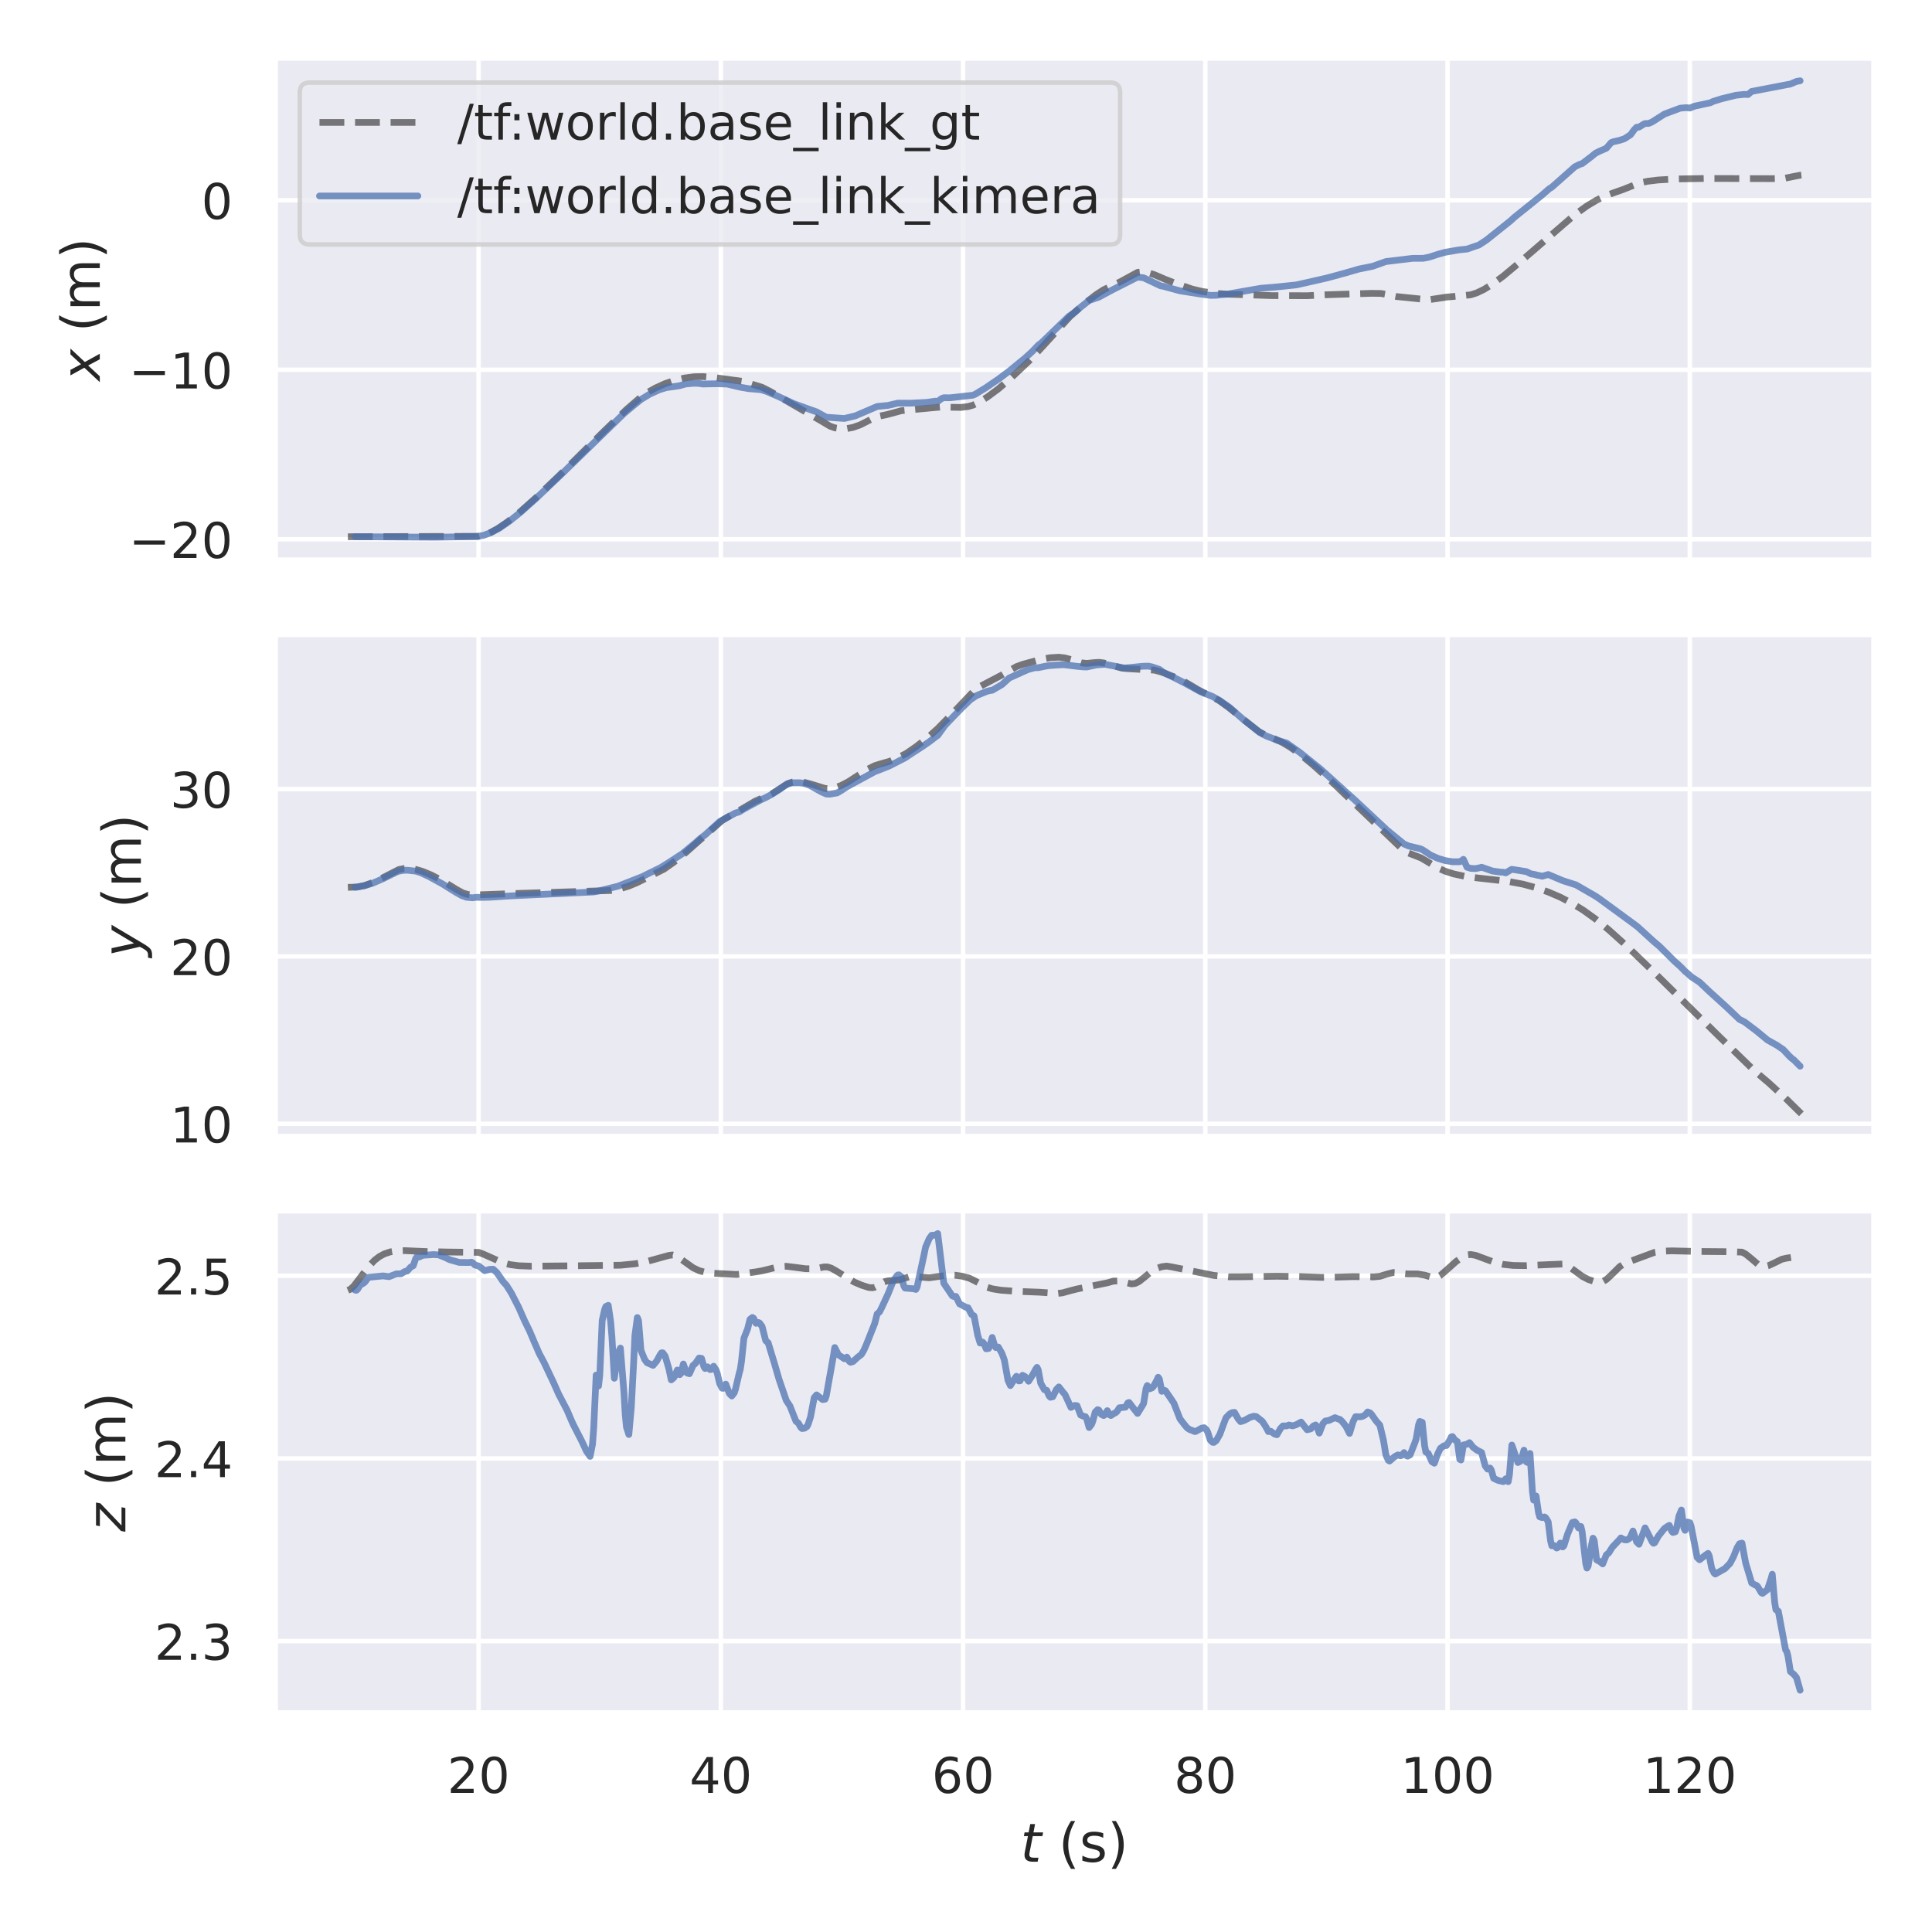 <?xml version="1.0" encoding="utf-8" standalone="no"?>
<!DOCTYPE svg PUBLIC "-//W3C//DTD SVG 1.1//EN"
  "http://www.w3.org/Graphics/SVG/1.1/DTD/svg11.dtd">
<!-- Created with matplotlib (https://matplotlib.org/) -->
<svg height="432pt" version="1.1" viewBox="0 0 432 432" width="432pt" xmlns="http://www.w3.org/2000/svg" xmlns:xlink="http://www.w3.org/1999/xlink">
 <defs>
  <style type="text/css">*{stroke-linecap:butt;stroke-linejoin:round;}</style>
 </defs>
 <g id="figure_1">
  <g id="patch_1">
   <path d="M 0 432 
L 432 432 
L 432 0 
L 0 0 
z
" style="fill:#ffffff;"/>
  </g>
  <g id="axes_1">
   <g id="patch_2">
    <path d="M 61.538 125.275 
L 419.04 125.275 
L 419.04 12.96 
L 61.538 12.96 
z
" style="fill:#eaeaf2;"/>
   </g>
   <g id="matplotlib.axis_1">
    <g id="xtick_1">
     <g id="line2d_1">
      <path clip-path="url(#p803c04b5df)" d="M 107.011 125.275 
L 107.011 12.96 
" style="fill:none;stroke:#ffffff;stroke-linecap:round;"/>
     </g>
    </g>
    <g id="xtick_2">
     <g id="line2d_2">
      <path clip-path="url(#p803c04b5df)" d="M 161.178 125.275 
L 161.178 12.96 
" style="fill:none;stroke:#ffffff;stroke-linecap:round;"/>
     </g>
    </g>
    <g id="xtick_3">
     <g id="line2d_3">
      <path clip-path="url(#p803c04b5df)" d="M 215.345 125.275 
L 215.345 12.96 
" style="fill:none;stroke:#ffffff;stroke-linecap:round;"/>
     </g>
    </g>
    <g id="xtick_4">
     <g id="line2d_4">
      <path clip-path="url(#p803c04b5df)" d="M 269.512 125.275 
L 269.512 12.96 
" style="fill:none;stroke:#ffffff;stroke-linecap:round;"/>
     </g>
    </g>
    <g id="xtick_5">
     <g id="line2d_5">
      <path clip-path="url(#p803c04b5df)" d="M 323.679 125.275 
L 323.679 12.96 
" style="fill:none;stroke:#ffffff;stroke-linecap:round;"/>
     </g>
    </g>
    <g id="xtick_6">
     <g id="line2d_6">
      <path clip-path="url(#p803c04b5df)" d="M 377.846 125.275 
L 377.846 12.96 
" style="fill:none;stroke:#ffffff;stroke-linecap:round;"/>
     </g>
    </g>
   </g>
   <g id="matplotlib.axis_2">
    <g id="ytick_1">
     <g id="line2d_7">
      <path clip-path="url(#p803c04b5df)" d="M 61.538 120.586 
L 419.04 120.586 
" style="fill:none;stroke:#ffffff;stroke-linecap:round;"/>
     </g>
     <g id="text_1">
      <!-- −20 -->
      <g style="fill:#262626;" transform="translate(28.822 124.765)scale(0.11 -0.11)">
       <defs>
        <path d="M 10.594 35.5 
L 73.188 35.5 
L 73.188 27.203 
L 10.594 27.203 
z
" id="DejaVuSans-8722"/>
        <path d="M 19.188 8.297 
L 53.609 8.297 
L 53.609 0 
L 7.328 0 
L 7.328 8.297 
Q 12.938 14.109 22.625 23.891 
Q 32.328 33.688 34.812 36.531 
Q 39.547 41.844 41.422 45.531 
Q 43.312 49.219 43.312 52.781 
Q 43.312 58.594 39.234 62.25 
Q 35.156 65.922 28.609 65.922 
Q 23.969 65.922 18.812 64.312 
Q 13.672 62.703 7.812 59.422 
L 7.812 69.391 
Q 13.766 71.781 18.938 73 
Q 24.125 74.219 28.422 74.219 
Q 39.75 74.219 46.484 68.547 
Q 53.219 62.891 53.219 53.422 
Q 53.219 48.922 51.531 44.891 
Q 49.859 40.875 45.406 35.406 
Q 44.188 33.984 37.641 27.219 
Q 31.109 20.453 19.188 8.297 
z
" id="DejaVuSans-50"/>
        <path d="M 31.781 66.406 
Q 24.172 66.406 20.328 58.906 
Q 16.5 51.422 16.5 36.375 
Q 16.5 21.391 20.328 13.891 
Q 24.172 6.391 31.781 6.391 
Q 39.453 6.391 43.281 13.891 
Q 47.125 21.391 47.125 36.375 
Q 47.125 51.422 43.281 58.906 
Q 39.453 66.406 31.781 66.406 
z
M 31.781 74.219 
Q 44.047 74.219 50.516 64.516 
Q 56.984 54.828 56.984 36.375 
Q 56.984 17.969 50.516 8.266 
Q 44.047 -1.422 31.781 -1.422 
Q 19.531 -1.422 13.062 8.266 
Q 6.594 17.969 6.594 36.375 
Q 6.594 54.828 13.062 64.516 
Q 19.531 74.219 31.781 74.219 
z
" id="DejaVuSans-48"/>
       </defs>
       <use xlink:href="#DejaVuSans-8722"/>
       <use x="83.789" xlink:href="#DejaVuSans-50"/>
       <use x="147.412" xlink:href="#DejaVuSans-48"/>
      </g>
     </g>
    </g>
    <g id="ytick_2">
     <g id="line2d_8">
      <path clip-path="url(#p803c04b5df)" d="M 61.538 82.681 
L 419.04 82.681 
" style="fill:none;stroke:#ffffff;stroke-linecap:round;"/>
     </g>
     <g id="text_2">
      <!-- −10 -->
      <g style="fill:#262626;" transform="translate(28.822 86.86)scale(0.11 -0.11)">
       <defs>
        <path d="M 12.406 8.297 
L 28.516 8.297 
L 28.516 63.922 
L 10.984 60.406 
L 10.984 69.391 
L 28.422 72.906 
L 38.281 72.906 
L 38.281 8.297 
L 54.391 8.297 
L 54.391 0 
L 12.406 0 
z
" id="DejaVuSans-49"/>
       </defs>
       <use xlink:href="#DejaVuSans-8722"/>
       <use x="83.789" xlink:href="#DejaVuSans-49"/>
       <use x="147.412" xlink:href="#DejaVuSans-48"/>
      </g>
     </g>
    </g>
    <g id="ytick_3">
     <g id="line2d_9">
      <path clip-path="url(#p803c04b5df)" d="M 61.538 44.776 
L 419.04 44.776 
" style="fill:none;stroke:#ffffff;stroke-linecap:round;"/>
     </g>
     <g id="text_3">
      <!-- 0 -->
      <g style="fill:#262626;" transform="translate(45.039 48.955)scale(0.11 -0.11)">
       <use xlink:href="#DejaVuSans-48"/>
      </g>
     </g>
    </g>
    <g id="text_4">
     <!-- $x$ (m) -->
     <g style="fill:#262626;" transform="translate(22.327 85.137)rotate(-90)scale(0.12 -0.12)">
      <defs>
       <path d="M 60.016 54.688 
L 34.906 27.875 
L 50.297 0 
L 39.984 0 
L 28.422 21.688 
L 8.297 0 
L -2.594 0 
L 24.312 28.812 
L 10.016 54.688 
L 20.312 54.688 
L 30.812 34.906 
L 49.125 54.688 
z
" id="DejaVuSans-Oblique-120"/>
       <path id="DejaVuSans-32"/>
       <path d="M 31 75.875 
Q 24.469 64.656 21.281 53.656 
Q 18.109 42.672 18.109 31.391 
Q 18.109 20.125 21.312 9.062 
Q 24.516 -2 31 -13.188 
L 23.188 -13.188 
Q 15.875 -1.703 12.234 9.375 
Q 8.594 20.453 8.594 31.391 
Q 8.594 42.281 12.203 53.312 
Q 15.828 64.359 23.188 75.875 
z
" id="DejaVuSans-40"/>
       <path d="M 52 44.188 
Q 55.375 50.25 60.062 53.125 
Q 64.75 56 71.094 56 
Q 79.641 56 84.281 50.016 
Q 88.922 44.047 88.922 33.016 
L 88.922 0 
L 79.891 0 
L 79.891 32.719 
Q 79.891 40.578 77.094 44.375 
Q 74.312 48.188 68.609 48.188 
Q 61.625 48.188 57.562 43.547 
Q 53.516 38.922 53.516 30.906 
L 53.516 0 
L 44.484 0 
L 44.484 32.719 
Q 44.484 40.625 41.703 44.406 
Q 38.922 48.188 33.109 48.188 
Q 26.219 48.188 22.156 43.531 
Q 18.109 38.875 18.109 30.906 
L 18.109 0 
L 9.078 0 
L 9.078 54.688 
L 18.109 54.688 
L 18.109 46.188 
Q 21.188 51.219 25.484 53.609 
Q 29.781 56 35.688 56 
Q 41.656 56 45.828 52.969 
Q 50 49.953 52 44.188 
z
" id="DejaVuSans-109"/>
       <path d="M 8.016 75.875 
L 15.828 75.875 
Q 23.141 64.359 26.781 53.312 
Q 30.422 42.281 30.422 31.391 
Q 30.422 20.453 26.781 9.375 
Q 23.141 -1.703 15.828 -13.188 
L 8.016 -13.188 
Q 14.5 -2 17.703 9.062 
Q 20.906 20.125 20.906 31.391 
Q 20.906 42.672 17.703 53.656 
Q 14.5 64.656 8.016 75.875 
z
" id="DejaVuSans-41"/>
      </defs>
      <use transform="translate(0 0.125)" xlink:href="#DejaVuSans-Oblique-120"/>
      <use transform="translate(59.18 0.125)" xlink:href="#DejaVuSans-32"/>
      <use transform="translate(90.967 0.125)" xlink:href="#DejaVuSans-40"/>
      <use transform="translate(129.98 0.125)" xlink:href="#DejaVuSans-109"/>
      <use transform="translate(227.393 0.125)" xlink:href="#DejaVuSans-41"/>
     </g>
    </g>
   </g>
   <g id="line2d_10">
    <path clip-path="url(#p803c04b5df)" d="M 77.788 120.013 
L 107.038 119.918 
L 108.392 119.592 
L 109.746 119.036 
L 111.371 118.138 
L 113.538 116.653 
L 116.246 114.486 
L 119.767 111.355 
L 124.913 106.458 
L 134.663 96.808 
L 140.08 91.57 
L 143.059 88.999 
L 144.684 87.811 
L 146.58 86.753 
L 148.746 85.769 
L 150.913 85.038 
L 153.08 84.522 
L 155.246 84.235 
L 157.142 84.203 
L 159.58 84.399 
L 166.08 85.282 
L 170.413 86.606 
L 172.309 87.569 
L 183.955 94.309 
L 185.58 95.284 
L 186.663 95.666 
L 188.018 95.874 
L 189.372 95.832 
L 190.726 95.568 
L 192.351 94.994 
L 193.976 94.174 
L 195.601 93.328 
L 196.684 93.037 
L 198.309 92.711 
L 201.559 91.829 
L 210.226 91.026 
L 214.83 91.1 
L 216.455 90.909 
L 217.539 90.603 
L 218.893 89.969 
L 220.789 88.766 
L 223.226 86.958 
L 225.934 84.652 
L 230.268 80.541 
L 233.247 77.353 
L 239.205 70.814 
L 242.455 67.912 
L 245.164 65.831 
L 246.789 64.783 
L 248.414 64.018 
L 250.58 62.965 
L 254.372 60.896 
L 255.456 60.778 
L 256.539 60.928 
L 258.164 61.438 
L 260.601 62.485 
L 263.039 63.42 
L 266.56 64.636 
L 268.726 65.15 
L 271.435 65.566 
L 274.414 65.777 
L 284.435 66.104 
L 292.289 66.124 
L 296.893 65.898 
L 306.643 65.589 
L 308.81 65.618 
L 310.435 65.925 
L 312.331 66.315 
L 319.373 67.039 
L 320.727 66.842 
L 323.435 66.428 
L 326.956 66.124 
L 328.852 65.921 
L 330.206 65.492 
L 331.831 64.708 
L 333.727 63.523 
L 336.164 61.711 
L 339.414 58.988 
L 352.144 47.992 
L 354.852 46.046 
L 357.019 44.745 
L 359.185 43.705 
L 361.081 43.02 
L 362.977 42.347 
L 366.498 40.951 
L 368.394 40.533 
L 370.831 40.241 
L 374.894 40.014 
L 381.394 39.906 
L 396.019 39.948 
L 398.998 39.877 
L 400.894 39.491 
L 402.519 39.177 
L 402.79 39.149 
L 402.79 39.149 
" style="fill:none;stroke:#000000;stroke-dasharray:5.55,2.4;stroke-dashoffset:0;stroke-opacity:0.5;stroke-width:1.5;"/>
   </g>
   <g id="line2d_11">
    <path clip-path="url(#p803c04b5df)" d="M 79.404 120.009 
L 82.112 120.027 
L 97.279 120.122 
L 105.946 119.978 
L 106.758 119.953 
L 108.112 119.703 
L 109.738 119.114 
L 111.633 118.116 
L 114.071 116.412 
L 116.508 114.443 
L 119.758 111.542 
L 125.717 105.869 
L 139.529 92.449 
L 141.425 90.865 
L 143.321 89.324 
L 145.217 88.165 
L 147.384 87.167 
L 149.009 86.668 
L 150.904 86.408 
L 151.988 86.237 
L 153.342 85.855 
L 155.238 85.696 
L 156.321 85.744 
L 157.134 85.871 
L 159.3 85.823 
L 160.384 85.813 
L 162.55 85.874 
L 165.53 86.58 
L 167.425 86.905 
L 170.134 87.136 
L 171.488 87.555 
L 173.925 88.606 
L 177.446 90.244 
L 181.509 91.718 
L 182.592 92.1 
L 184.759 93.293 
L 188.821 93.571 
L 191.259 92.982 
L 196.134 90.891 
L 198.571 90.648 
L 200.738 90.143 
L 202.363 90.143 
L 203.446 90.159 
L 207.238 89.972 
L 208.051 89.856 
L 208.592 89.777 
L 209.134 89.693 
L 209.676 89.779 
L 210.488 89.153 
L 211.03 88.932 
L 212.384 88.949 
L 217.53 88.374 
L 218.072 88.144 
L 220.509 86.656 
L 221.863 85.715 
L 223.217 84.808 
L 225.926 82.766 
L 228.363 80.746 
L 229.176 80.099 
L 230.801 78.615 
L 232.155 77.19 
L 232.968 76.559 
L 238.926 70.796 
L 240.28 69.843 
L 241.363 68.905 
L 243.53 67.182 
L 245.697 66.438 
L 248.676 64.842 
L 254.364 61.955 
L 255.718 62.117 
L 259.509 63.913 
L 260.051 64.001 
L 263.843 65.032 
L 268.176 65.714 
L 270.614 66.046 
L 271.968 66.03 
L 273.051 65.892 
L 274.405 65.785 
L 277.655 65.201 
L 281.989 64.45 
L 285.239 64.186 
L 289.843 63.709 
L 292.01 63.228 
L 294.718 62.608 
L 296.885 62.112 
L 300.947 61.001 
L 303.926 60.141 
L 306.906 59.548 
L 309.885 58.486 
L 315.843 57.766 
L 318.281 57.754 
L 319.635 57.477 
L 321.531 56.858 
L 323.156 56.406 
L 326.135 55.89 
L 328.031 55.691 
L 330.739 54.759 
L 332.364 53.687 
L 337.781 49.355 
L 338.593 48.608 
L 343.197 44.906 
L 343.739 44.47 
L 344.552 43.823 
L 346.447 42.183 
L 346.989 41.857 
L 352.135 37.292 
L 353.218 36.746 
L 353.76 36.593 
L 355.927 34.947 
L 356.739 34.272 
L 357.552 33.859 
L 359.177 33.151 
L 360.26 31.889 
L 360.802 31.679 
L 362.156 31.374 
L 362.698 31.195 
L 363.239 31.018 
L 364.593 30.132 
L 365.406 29.014 
L 365.948 28.46 
L 366.489 28.418 
L 367.573 27.743 
L 367.843 27.621 
L 368.656 27.601 
L 369.468 27.237 
L 372.177 25.503 
L 375.698 24.187 
L 377.052 24.072 
L 377.864 24.162 
L 378.406 23.935 
L 378.948 23.727 
L 382.469 22.971 
L 383.01 22.692 
L 384.906 22.095 
L 388.156 21.3 
L 390.052 21.099 
L 390.864 21.138 
L 391.677 20.446 
L 400.344 18.784 
L 401.698 18.209 
L 402.51 18.065 
L 402.51 18.065 
" style="fill:none;stroke:#4c72b0;stroke-linecap:round;stroke-opacity:0.75;stroke-width:1.5;"/>
   </g>
   <g id="patch_3">
    <path d="M 61.538 125.275 
L 61.538 12.96 
" style="fill:none;stroke:#ffffff;stroke-linecap:square;stroke-linejoin:miter;stroke-width:1.25;"/>
   </g>
   <g id="patch_4">
    <path d="M 419.04 125.275 
L 419.04 12.96 
" style="fill:none;stroke:#ffffff;stroke-linecap:square;stroke-linejoin:miter;stroke-width:1.25;"/>
   </g>
   <g id="patch_5">
    <path d="M 61.538 125.275 
L 419.04 125.275 
" style="fill:none;stroke:#ffffff;stroke-linecap:square;stroke-linejoin:miter;stroke-width:1.25;"/>
   </g>
   <g id="patch_6">
    <path d="M 61.538 12.96 
L 419.04 12.96 
" style="fill:none;stroke:#ffffff;stroke-linecap:square;stroke-linejoin:miter;stroke-width:1.25;"/>
   </g>
   <g id="legend_1">
    <g id="patch_7">
     <path d="M 69.237 54.664 
L 248.266 54.664 
Q 250.466 54.664 250.466 52.464 
L 250.466 20.66 
Q 250.466 18.46 248.266 18.46 
L 69.237 18.46 
Q 67.037 18.46 67.037 20.66 
L 67.037 52.464 
Q 67.037 54.664 69.237 54.664 
z
" style="fill:#eaeaf2;opacity:0.8;stroke:#cccccc;stroke-linejoin:miter;"/>
    </g>
    <g id="line2d_12">
     <path d="M 71.438 27.368 
L 93.438 27.368 
" style="fill:none;stroke:#000000;stroke-dasharray:5.55,2.4;stroke-dashoffset:0;stroke-opacity:0.5;stroke-width:1.5;"/>
    </g>
    <g id="line2d_13"/>
    <g id="text_5">
     <!-- /tf:world.base_link_gt -->
     <g style="fill:#262626;" transform="translate(102.237 31.218)scale(0.11 -0.11)">
      <defs>
       <path d="M 25.391 72.906 
L 33.688 72.906 
L 8.297 -9.281 
L 0 -9.281 
z
" id="DejaVuSans-47"/>
       <path d="M 18.312 70.219 
L 18.312 54.688 
L 36.812 54.688 
L 36.812 47.703 
L 18.312 47.703 
L 18.312 18.016 
Q 18.312 11.328 20.141 9.422 
Q 21.969 7.516 27.594 7.516 
L 36.812 7.516 
L 36.812 0 
L 27.594 0 
Q 17.188 0 13.234 3.875 
Q 9.281 7.766 9.281 18.016 
L 9.281 47.703 
L 2.688 47.703 
L 2.688 54.688 
L 9.281 54.688 
L 9.281 70.219 
z
" id="DejaVuSans-116"/>
       <path d="M 37.109 75.984 
L 37.109 68.5 
L 28.516 68.5 
Q 23.688 68.5 21.797 66.547 
Q 19.922 64.594 19.922 59.516 
L 19.922 54.688 
L 34.719 54.688 
L 34.719 47.703 
L 19.922 47.703 
L 19.922 0 
L 10.891 0 
L 10.891 47.703 
L 2.297 47.703 
L 2.297 54.688 
L 10.891 54.688 
L 10.891 58.5 
Q 10.891 67.625 15.141 71.797 
Q 19.391 75.984 28.609 75.984 
z
" id="DejaVuSans-102"/>
       <path d="M 11.719 12.406 
L 22.016 12.406 
L 22.016 0 
L 11.719 0 
z
M 11.719 51.703 
L 22.016 51.703 
L 22.016 39.312 
L 11.719 39.312 
z
" id="DejaVuSans-58"/>
       <path d="M 4.203 54.688 
L 13.188 54.688 
L 24.422 12.016 
L 35.594 54.688 
L 46.188 54.688 
L 57.422 12.016 
L 68.609 54.688 
L 77.594 54.688 
L 63.281 0 
L 52.688 0 
L 40.922 44.828 
L 29.109 0 
L 18.5 0 
z
" id="DejaVuSans-119"/>
       <path d="M 30.609 48.391 
Q 23.391 48.391 19.188 42.75 
Q 14.984 37.109 14.984 27.297 
Q 14.984 17.484 19.156 11.844 
Q 23.344 6.203 30.609 6.203 
Q 37.797 6.203 41.984 11.859 
Q 46.188 17.531 46.188 27.297 
Q 46.188 37.016 41.984 42.703 
Q 37.797 48.391 30.609 48.391 
z
M 30.609 56 
Q 42.328 56 49.016 48.375 
Q 55.719 40.766 55.719 27.297 
Q 55.719 13.875 49.016 6.219 
Q 42.328 -1.422 30.609 -1.422 
Q 18.844 -1.422 12.172 6.219 
Q 5.516 13.875 5.516 27.297 
Q 5.516 40.766 12.172 48.375 
Q 18.844 56 30.609 56 
z
" id="DejaVuSans-111"/>
       <path d="M 41.109 46.297 
Q 39.594 47.172 37.812 47.578 
Q 36.031 48 33.891 48 
Q 26.266 48 22.188 43.047 
Q 18.109 38.094 18.109 28.812 
L 18.109 0 
L 9.078 0 
L 9.078 54.688 
L 18.109 54.688 
L 18.109 46.188 
Q 20.953 51.172 25.484 53.578 
Q 30.031 56 36.531 56 
Q 37.453 56 38.578 55.875 
Q 39.703 55.766 41.062 55.516 
z
" id="DejaVuSans-114"/>
       <path d="M 9.422 75.984 
L 18.406 75.984 
L 18.406 0 
L 9.422 0 
z
" id="DejaVuSans-108"/>
       <path d="M 45.406 46.391 
L 45.406 75.984 
L 54.391 75.984 
L 54.391 0 
L 45.406 0 
L 45.406 8.203 
Q 42.578 3.328 38.25 0.953 
Q 33.938 -1.422 27.875 -1.422 
Q 17.969 -1.422 11.734 6.484 
Q 5.516 14.406 5.516 27.297 
Q 5.516 40.188 11.734 48.094 
Q 17.969 56 27.875 56 
Q 33.938 56 38.25 53.625 
Q 42.578 51.266 45.406 46.391 
z
M 14.797 27.297 
Q 14.797 17.391 18.875 11.75 
Q 22.953 6.109 30.078 6.109 
Q 37.203 6.109 41.297 11.75 
Q 45.406 17.391 45.406 27.297 
Q 45.406 37.203 41.297 42.844 
Q 37.203 48.484 30.078 48.484 
Q 22.953 48.484 18.875 42.844 
Q 14.797 37.203 14.797 27.297 
z
" id="DejaVuSans-100"/>
       <path d="M 10.688 12.406 
L 21 12.406 
L 21 0 
L 10.688 0 
z
" id="DejaVuSans-46"/>
       <path d="M 48.688 27.297 
Q 48.688 37.203 44.609 42.844 
Q 40.531 48.484 33.406 48.484 
Q 26.266 48.484 22.188 42.844 
Q 18.109 37.203 18.109 27.297 
Q 18.109 17.391 22.188 11.75 
Q 26.266 6.109 33.406 6.109 
Q 40.531 6.109 44.609 11.75 
Q 48.688 17.391 48.688 27.297 
z
M 18.109 46.391 
Q 20.953 51.266 25.266 53.625 
Q 29.594 56 35.594 56 
Q 45.562 56 51.781 48.094 
Q 58.016 40.188 58.016 27.297 
Q 58.016 14.406 51.781 6.484 
Q 45.562 -1.422 35.594 -1.422 
Q 29.594 -1.422 25.266 0.953 
Q 20.953 3.328 18.109 8.203 
L 18.109 0 
L 9.078 0 
L 9.078 75.984 
L 18.109 75.984 
z
" id="DejaVuSans-98"/>
       <path d="M 34.281 27.484 
Q 23.391 27.484 19.188 25 
Q 14.984 22.516 14.984 16.5 
Q 14.984 11.719 18.141 8.906 
Q 21.297 6.109 26.703 6.109 
Q 34.188 6.109 38.703 11.406 
Q 43.219 16.703 43.219 25.484 
L 43.219 27.484 
z
M 52.203 31.203 
L 52.203 0 
L 43.219 0 
L 43.219 8.297 
Q 40.141 3.328 35.547 0.953 
Q 30.953 -1.422 24.312 -1.422 
Q 15.922 -1.422 10.953 3.297 
Q 6 8.016 6 15.922 
Q 6 25.141 12.172 29.828 
Q 18.359 34.516 30.609 34.516 
L 43.219 34.516 
L 43.219 35.406 
Q 43.219 41.609 39.141 45 
Q 35.062 48.391 27.688 48.391 
Q 23 48.391 18.547 47.266 
Q 14.109 46.141 10.016 43.891 
L 10.016 52.203 
Q 14.938 54.109 19.578 55.047 
Q 24.219 56 28.609 56 
Q 40.484 56 46.344 49.844 
Q 52.203 43.703 52.203 31.203 
z
" id="DejaVuSans-97"/>
       <path d="M 44.281 53.078 
L 44.281 44.578 
Q 40.484 46.531 36.375 47.5 
Q 32.281 48.484 27.875 48.484 
Q 21.188 48.484 17.844 46.438 
Q 14.5 44.391 14.5 40.281 
Q 14.5 37.156 16.891 35.375 
Q 19.281 33.594 26.516 31.984 
L 29.594 31.297 
Q 39.156 29.25 43.188 25.516 
Q 47.219 21.781 47.219 15.094 
Q 47.219 7.469 41.188 3.016 
Q 35.156 -1.422 24.609 -1.422 
Q 20.219 -1.422 15.453 -0.562 
Q 10.688 0.297 5.422 2 
L 5.422 11.281 
Q 10.406 8.688 15.234 7.391 
Q 20.062 6.109 24.812 6.109 
Q 31.156 6.109 34.562 8.281 
Q 37.984 10.453 37.984 14.406 
Q 37.984 18.062 35.516 20.016 
Q 33.062 21.969 24.703 23.781 
L 21.578 24.516 
Q 13.234 26.266 9.516 29.906 
Q 5.812 33.547 5.812 39.891 
Q 5.812 47.609 11.281 51.797 
Q 16.75 56 26.812 56 
Q 31.781 56 36.172 55.266 
Q 40.578 54.547 44.281 53.078 
z
" id="DejaVuSans-115"/>
       <path d="M 56.203 29.594 
L 56.203 25.203 
L 14.891 25.203 
Q 15.484 15.922 20.484 11.062 
Q 25.484 6.203 34.422 6.203 
Q 39.594 6.203 44.453 7.469 
Q 49.312 8.734 54.109 11.281 
L 54.109 2.781 
Q 49.266 0.734 44.188 -0.344 
Q 39.109 -1.422 33.891 -1.422 
Q 20.797 -1.422 13.156 6.188 
Q 5.516 13.812 5.516 26.812 
Q 5.516 40.234 12.766 48.109 
Q 20.016 56 32.328 56 
Q 43.359 56 49.781 48.891 
Q 56.203 41.797 56.203 29.594 
z
M 47.219 32.234 
Q 47.125 39.594 43.094 43.984 
Q 39.062 48.391 32.422 48.391 
Q 24.906 48.391 20.391 44.141 
Q 15.875 39.891 15.188 32.172 
z
" id="DejaVuSans-101"/>
       <path d="M 50.984 -16.609 
L 50.984 -23.578 
L -0.984 -23.578 
L -0.984 -16.609 
z
" id="DejaVuSans-95"/>
       <path d="M 9.422 54.688 
L 18.406 54.688 
L 18.406 0 
L 9.422 0 
z
M 9.422 75.984 
L 18.406 75.984 
L 18.406 64.594 
L 9.422 64.594 
z
" id="DejaVuSans-105"/>
       <path d="M 54.891 33.016 
L 54.891 0 
L 45.906 0 
L 45.906 32.719 
Q 45.906 40.484 42.875 44.328 
Q 39.844 48.188 33.797 48.188 
Q 26.516 48.188 22.312 43.547 
Q 18.109 38.922 18.109 30.906 
L 18.109 0 
L 9.078 0 
L 9.078 54.688 
L 18.109 54.688 
L 18.109 46.188 
Q 21.344 51.125 25.703 53.562 
Q 30.078 56 35.797 56 
Q 45.219 56 50.047 50.172 
Q 54.891 44.344 54.891 33.016 
z
" id="DejaVuSans-110"/>
       <path d="M 9.078 75.984 
L 18.109 75.984 
L 18.109 31.109 
L 44.922 54.688 
L 56.391 54.688 
L 27.391 29.109 
L 57.625 0 
L 45.906 0 
L 18.109 26.703 
L 18.109 0 
L 9.078 0 
z
" id="DejaVuSans-107"/>
       <path d="M 45.406 27.984 
Q 45.406 37.75 41.375 43.109 
Q 37.359 48.484 30.078 48.484 
Q 22.859 48.484 18.828 43.109 
Q 14.797 37.75 14.797 27.984 
Q 14.797 18.266 18.828 12.891 
Q 22.859 7.516 30.078 7.516 
Q 37.359 7.516 41.375 12.891 
Q 45.406 18.266 45.406 27.984 
z
M 54.391 6.781 
Q 54.391 -7.172 48.188 -13.984 
Q 42 -20.797 29.203 -20.797 
Q 24.469 -20.797 20.266 -20.094 
Q 16.062 -19.391 12.109 -17.922 
L 12.109 -9.188 
Q 16.062 -11.328 19.922 -12.344 
Q 23.781 -13.375 27.781 -13.375 
Q 36.625 -13.375 41.016 -8.766 
Q 45.406 -4.156 45.406 5.172 
L 45.406 9.625 
Q 42.625 4.781 38.281 2.391 
Q 33.938 0 27.875 0 
Q 17.828 0 11.672 7.656 
Q 5.516 15.328 5.516 27.984 
Q 5.516 40.672 11.672 48.328 
Q 17.828 56 27.875 56 
Q 33.938 56 38.281 53.609 
Q 42.625 51.219 45.406 46.391 
L 45.406 54.688 
L 54.391 54.688 
z
" id="DejaVuSans-103"/>
      </defs>
      <use xlink:href="#DejaVuSans-47"/>
      <use x="33.691" xlink:href="#DejaVuSans-116"/>
      <use x="72.9" xlink:href="#DejaVuSans-102"/>
      <use x="104.48" xlink:href="#DejaVuSans-58"/>
      <use x="138.172" xlink:href="#DejaVuSans-119"/>
      <use x="219.959" xlink:href="#DejaVuSans-111"/>
      <use x="281.141" xlink:href="#DejaVuSans-114"/>
      <use x="322.254" xlink:href="#DejaVuSans-108"/>
      <use x="350.037" xlink:href="#DejaVuSans-100"/>
      <use x="413.514" xlink:href="#DejaVuSans-46"/>
      <use x="445.301" xlink:href="#DejaVuSans-98"/>
      <use x="508.777" xlink:href="#DejaVuSans-97"/>
      <use x="570.057" xlink:href="#DejaVuSans-115"/>
      <use x="622.156" xlink:href="#DejaVuSans-101"/>
      <use x="683.68" xlink:href="#DejaVuSans-95"/>
      <use x="733.68" xlink:href="#DejaVuSans-108"/>
      <use x="761.463" xlink:href="#DejaVuSans-105"/>
      <use x="789.246" xlink:href="#DejaVuSans-110"/>
      <use x="852.625" xlink:href="#DejaVuSans-107"/>
      <use x="910.535" xlink:href="#DejaVuSans-95"/>
      <use x="960.535" xlink:href="#DejaVuSans-103"/>
      <use x="1024.012" xlink:href="#DejaVuSans-116"/>
     </g>
    </g>
    <g id="line2d_14">
     <path d="M 71.438 43.82 
L 93.438 43.82 
" style="fill:none;stroke:#4c72b0;stroke-linecap:round;stroke-opacity:0.75;stroke-width:1.5;"/>
    </g>
    <g id="line2d_15"/>
    <g id="text_6">
     <!-- /tf:world.base_link_kimera -->
     <g style="fill:#262626;" transform="translate(102.237 47.67)scale(0.11 -0.11)">
      <use xlink:href="#DejaVuSans-47"/>
      <use x="33.691" xlink:href="#DejaVuSans-116"/>
      <use x="72.9" xlink:href="#DejaVuSans-102"/>
      <use x="104.48" xlink:href="#DejaVuSans-58"/>
      <use x="138.172" xlink:href="#DejaVuSans-119"/>
      <use x="219.959" xlink:href="#DejaVuSans-111"/>
      <use x="281.141" xlink:href="#DejaVuSans-114"/>
      <use x="322.254" xlink:href="#DejaVuSans-108"/>
      <use x="350.037" xlink:href="#DejaVuSans-100"/>
      <use x="413.514" xlink:href="#DejaVuSans-46"/>
      <use x="445.301" xlink:href="#DejaVuSans-98"/>
      <use x="508.777" xlink:href="#DejaVuSans-97"/>
      <use x="570.057" xlink:href="#DejaVuSans-115"/>
      <use x="622.156" xlink:href="#DejaVuSans-101"/>
      <use x="683.68" xlink:href="#DejaVuSans-95"/>
      <use x="733.68" xlink:href="#DejaVuSans-108"/>
      <use x="761.463" xlink:href="#DejaVuSans-105"/>
      <use x="789.246" xlink:href="#DejaVuSans-110"/>
      <use x="852.625" xlink:href="#DejaVuSans-107"/>
      <use x="910.535" xlink:href="#DejaVuSans-95"/>
      <use x="960.535" xlink:href="#DejaVuSans-107"/>
      <use x="1018.445" xlink:href="#DejaVuSans-105"/>
      <use x="1046.229" xlink:href="#DejaVuSans-109"/>
      <use x="1143.641" xlink:href="#DejaVuSans-101"/>
      <use x="1205.164" xlink:href="#DejaVuSans-114"/>
      <use x="1246.277" xlink:href="#DejaVuSans-97"/>
     </g>
    </g>
   </g>
  </g>
  <g id="axes_2">
   <g id="patch_8">
    <path d="M 61.538 254.157 
L 419.04 254.157 
L 419.04 141.843 
L 61.538 141.843 
z
" style="fill:#eaeaf2;"/>
   </g>
   <g id="matplotlib.axis_3">
    <g id="xtick_7">
     <g id="line2d_16">
      <path clip-path="url(#p43459e7d01)" d="M 107.011 254.157 
L 107.011 141.843 
" style="fill:none;stroke:#ffffff;stroke-linecap:round;"/>
     </g>
    </g>
    <g id="xtick_8">
     <g id="line2d_17">
      <path clip-path="url(#p43459e7d01)" d="M 161.178 254.157 
L 161.178 141.843 
" style="fill:none;stroke:#ffffff;stroke-linecap:round;"/>
     </g>
    </g>
    <g id="xtick_9">
     <g id="line2d_18">
      <path clip-path="url(#p43459e7d01)" d="M 215.345 254.157 
L 215.345 141.843 
" style="fill:none;stroke:#ffffff;stroke-linecap:round;"/>
     </g>
    </g>
    <g id="xtick_10">
     <g id="line2d_19">
      <path clip-path="url(#p43459e7d01)" d="M 269.512 254.157 
L 269.512 141.843 
" style="fill:none;stroke:#ffffff;stroke-linecap:round;"/>
     </g>
    </g>
    <g id="xtick_11">
     <g id="line2d_20">
      <path clip-path="url(#p43459e7d01)" d="M 323.679 254.157 
L 323.679 141.843 
" style="fill:none;stroke:#ffffff;stroke-linecap:round;"/>
     </g>
    </g>
    <g id="xtick_12">
     <g id="line2d_21">
      <path clip-path="url(#p43459e7d01)" d="M 377.846 254.157 
L 377.846 141.843 
" style="fill:none;stroke:#ffffff;stroke-linecap:round;"/>
     </g>
    </g>
   </g>
   <g id="matplotlib.axis_4">
    <g id="ytick_4">
     <g id="line2d_22">
      <path clip-path="url(#p43459e7d01)" d="M 61.538 251.28 
L 419.04 251.28 
" style="fill:none;stroke:#ffffff;stroke-linecap:round;"/>
     </g>
     <g id="text_7">
      <!-- 10 -->
      <g style="fill:#262626;" transform="translate(38.04 255.46)scale(0.11 -0.11)">
       <use xlink:href="#DejaVuSans-49"/>
       <use x="63.623" xlink:href="#DejaVuSans-48"/>
      </g>
     </g>
    </g>
    <g id="ytick_5">
     <g id="line2d_23">
      <path clip-path="url(#p43459e7d01)" d="M 61.538 213.857 
L 419.04 213.857 
" style="fill:none;stroke:#ffffff;stroke-linecap:round;"/>
     </g>
     <g id="text_8">
      <!-- 20 -->
      <g style="fill:#262626;" transform="translate(38.04 218.036)scale(0.11 -0.11)">
       <use xlink:href="#DejaVuSans-50"/>
       <use x="63.623" xlink:href="#DejaVuSans-48"/>
      </g>
     </g>
    </g>
    <g id="ytick_6">
     <g id="line2d_24">
      <path clip-path="url(#p43459e7d01)" d="M 61.538 176.434 
L 419.04 176.434 
" style="fill:none;stroke:#ffffff;stroke-linecap:round;"/>
     </g>
     <g id="text_9">
      <!-- 30 -->
      <g style="fill:#262626;" transform="translate(38.04 180.613)scale(0.11 -0.11)">
       <defs>
        <path d="M 40.578 39.312 
Q 47.656 37.797 51.625 33 
Q 55.609 28.219 55.609 21.188 
Q 55.609 10.406 48.188 4.484 
Q 40.766 -1.422 27.094 -1.422 
Q 22.516 -1.422 17.656 -0.516 
Q 12.797 0.391 7.625 2.203 
L 7.625 11.719 
Q 11.719 9.328 16.594 8.109 
Q 21.484 6.891 26.812 6.891 
Q 36.078 6.891 40.938 10.547 
Q 45.797 14.203 45.797 21.188 
Q 45.797 27.641 41.281 31.266 
Q 36.766 34.906 28.719 34.906 
L 20.219 34.906 
L 20.219 43.016 
L 29.109 43.016 
Q 36.375 43.016 40.234 45.922 
Q 44.094 48.828 44.094 54.297 
Q 44.094 59.906 40.109 62.906 
Q 36.141 65.922 28.719 65.922 
Q 24.656 65.922 20.016 65.031 
Q 15.375 64.156 9.812 62.312 
L 9.812 71.094 
Q 15.438 72.656 20.344 73.438 
Q 25.25 74.219 29.594 74.219 
Q 40.828 74.219 47.359 69.109 
Q 53.906 64.016 53.906 55.328 
Q 53.906 49.266 50.438 45.094 
Q 46.969 40.922 40.578 39.312 
z
" id="DejaVuSans-51"/>
       </defs>
       <use xlink:href="#DejaVuSans-51"/>
       <use x="63.623" xlink:href="#DejaVuSans-48"/>
      </g>
     </g>
    </g>
    <g id="text_10">
     <!-- $y$ (m) -->
     <g style="fill:#262626;" transform="translate(31.52 214.02)rotate(-90)scale(0.12 -0.12)">
      <defs>
       <path d="M 24.812 -5.078 
Q 18.562 -15.578 14.625 -18.188 
Q 10.688 -20.797 4.594 -20.797 
L -2.484 -20.797 
L -0.984 -13.281 
L 4.203 -13.281 
Q 7.953 -13.281 10.594 -11.234 
Q 13.234 -9.188 16.5 -3.219 
L 19.281 2 
L 7.172 54.688 
L 16.703 54.688 
L 25.781 12.797 
L 50.875 54.688 
L 60.297 54.688 
z
" id="DejaVuSans-Oblique-121"/>
      </defs>
      <use transform="translate(0 0.125)" xlink:href="#DejaVuSans-Oblique-121"/>
      <use transform="translate(59.18 0.125)" xlink:href="#DejaVuSans-32"/>
      <use transform="translate(90.967 0.125)" xlink:href="#DejaVuSans-40"/>
      <use transform="translate(129.98 0.125)" xlink:href="#DejaVuSans-109"/>
      <use transform="translate(227.393 0.125)" xlink:href="#DejaVuSans-41"/>
     </g>
    </g>
   </g>
   <g id="line2d_25">
    <path clip-path="url(#p43459e7d01)" d="M 77.788 198.414 
L 79.954 198.337 
L 81.579 197.98 
L 83.475 197.289 
L 85.642 196.243 
L 89.163 194.44 
L 90.246 194.215 
L 91.6 194.192 
L 92.954 194.398 
L 94.579 194.875 
L 96.475 195.668 
L 98.913 196.948 
L 102.163 198.942 
L 103.517 199.675 
L 104.6 200.009 
L 105.684 200.136 
L 107.579 200.063 
L 115.705 199.775 
L 136.559 199.116 
L 138.726 198.701 
L 140.621 198.124 
L 142.517 197.33 
L 148.476 194.333 
L 150.642 192.808 
L 153.351 190.622 
L 157.413 187.025 
L 161.476 183.46 
L 163.101 182.476 
L 165.538 181.101 
L 168.788 179.181 
L 172.58 177.5 
L 174.476 176.288 
L 176.101 175.231 
L 177.184 174.872 
L 178.267 174.757 
L 179.622 174.879 
L 181.247 175.301 
L 184.497 176.303 
L 185.58 176.334 
L 186.663 176.146 
L 188.018 175.667 
L 189.643 174.827 
L 191.809 173.428 
L 193.976 172.027 
L 195.601 171.206 
L 196.955 170.788 
L 198.851 170.255 
L 200.476 169.581 
L 202.643 168.475 
L 204.809 166.983 
L 207.518 164.861 
L 209.684 162.905 
L 212.393 160.147 
L 218.08 154.166 
L 219.164 153.48 
L 224.039 150.926 
L 227.289 149.056 
L 228.643 148.565 
L 232.705 147.439 
L 234.872 147.063 
L 236.768 146.952 
L 238.122 147.111 
L 239.747 147.559 
L 241.914 148.224 
L 242.997 148.339 
L 244.622 148.168 
L 245.705 148.099 
L 246.789 148.231 
L 248.143 148.625 
L 250.851 149.396 
L 252.206 149.524 
L 258.164 149.848 
L 259.789 150.301 
L 263.851 151.851 
L 265.747 152.944 
L 267.914 154.245 
L 272.518 156.596 
L 274.685 158.154 
L 278.747 161.435 
L 281.456 163.562 
L 283.081 164.457 
L 284.977 165.213 
L 286.602 165.937 
L 288.497 167.068 
L 290.664 168.627 
L 293.643 171.074 
L 297.706 174.729 
L 303.935 180.676 
L 313.685 189.991 
L 314.768 190.675 
L 316.123 191.202 
L 317.748 191.831 
L 319.373 192.79 
L 321.539 194.096 
L 323.164 194.811 
L 325.06 195.414 
L 327.498 195.935 
L 330.477 196.326 
L 336.977 197.041 
L 340.498 197.692 
L 343.206 198.419 
L 346.185 199.45 
L 348.894 200.616 
L 351.602 202.03 
L 354.04 203.535 
L 356.748 205.484 
L 359.727 207.92 
L 363.519 211.33 
L 370.019 217.577 
L 384.102 231.463 
L 392.227 239.364 
L 395.477 242.113 
L 399.54 245.851 
L 402.79 249.052 
L 402.79 249.052 
" style="fill:none;stroke:#000000;stroke-dasharray:5.55,2.4;stroke-dashoffset:0;stroke-opacity:0.5;stroke-width:1.5;"/>
   </g>
   <g id="line2d_26">
    <path clip-path="url(#p43459e7d01)" d="M 79.404 198.398 
L 81.571 198.043 
L 83.466 197.429 
L 85.633 196.482 
L 88.883 194.879 
L 89.967 194.632 
L 91.05 194.582 
L 92.946 194.785 
L 94.029 195.119 
L 95.925 195.995 
L 98.904 197.63 
L 101.883 199.485 
L 103.237 200.249 
L 104.321 200.637 
L 105.675 200.747 
L 106.487 200.639 
L 107.571 200.662 
L 109.196 200.637 
L 114.071 200.331 
L 132.758 199.443 
L 133.842 199.231 
L 138.175 198.157 
L 143.592 196.034 
L 145.217 195.223 
L 147.654 194.039 
L 149.55 192.864 
L 152.529 190.92 
L 155.509 188.459 
L 156.592 187.482 
L 157.675 186.672 
L 160.925 183.713 
L 162.009 183.093 
L 162.821 182.664 
L 164.446 181.786 
L 165.259 181.559 
L 166.071 181.058 
L 166.884 180.59 
L 170.134 178.842 
L 171.217 178.341 
L 172.571 177.618 
L 174.467 176.416 
L 175.55 175.629 
L 176.363 175.241 
L 177.175 175.031 
L 178.8 175.022 
L 179.613 175.133 
L 180.967 175.555 
L 181.78 176.016 
L 183.676 177.067 
L 184.759 177.548 
L 185.571 177.582 
L 187.196 177.297 
L 188.009 176.82 
L 189.363 175.936 
L 195.592 172.546 
L 196.946 172.032 
L 198.842 171.274 
L 202.363 169.463 
L 203.988 168.388 
L 206.155 166.986 
L 207.78 165.866 
L 208.592 165.246 
L 209.405 164.615 
L 209.676 164.448 
L 211.301 162.204 
L 213.197 160.206 
L 215.092 158.275 
L 216.988 156.447 
L 218.342 155.541 
L 219.426 155.095 
L 220.78 154.548 
L 221.592 154.368 
L 221.863 154.344 
L 224.03 153.086 
L 225.655 151.606 
L 229.718 149.772 
L 231.343 149.311 
L 232.155 149.293 
L 233.78 148.961 
L 234.593 148.83 
L 236.218 148.707 
L 237.843 148.622 
L 240.822 148.989 
L 242.176 149.117 
L 242.988 149.151 
L 245.155 148.675 
L 247.051 148.537 
L 251.384 149.365 
L 252.739 149.255 
L 255.447 148.979 
L 256.801 148.942 
L 257.614 149.124 
L 259.239 149.669 
L 260.051 150.282 
L 264.655 152.591 
L 268.447 154.676 
L 271.155 155.753 
L 272.78 156.67 
L 274.947 158.193 
L 276.301 159.392 
L 277.926 160.807 
L 281.718 163.819 
L 283.072 164.537 
L 285.78 165.578 
L 287.676 166.14 
L 290.655 168.25 
L 295.26 171.948 
L 303.114 179.042 
L 310.156 185.627 
L 313.947 188.729 
L 315.031 189.183 
L 316.656 189.558 
L 317.739 189.835 
L 318.281 190.134 
L 319.906 191.217 
L 321.531 191.935 
L 323.156 192.429 
L 324.781 192.69 
L 326.406 192.689 
L 326.947 192.362 
L 327.218 192.15 
L 328.031 193.919 
L 328.843 194.167 
L 329.927 194.225 
L 331.01 193.999 
L 331.281 193.911 
L 333.718 194.764 
L 335.614 195.022 
L 336.156 195.032 
L 336.697 195.186 
L 337.781 194.514 
L 338.052 194.38 
L 341.302 194.898 
L 342.385 195.427 
L 342.927 195.481 
L 343.739 195.694 
L 344.552 195.851 
L 344.822 195.938 
L 346.177 195.54 
L 349.427 196.91 
L 352.406 197.865 
L 356.739 200.365 
L 357.552 200.904 
L 365.406 206.652 
L 366.218 207.277 
L 369.739 210.487 
L 371.093 211.636 
L 374.344 214.876 
L 375.698 216.083 
L 376.239 216.628 
L 376.781 217.19 
L 377.594 217.865 
L 378.135 218.388 
L 380.031 219.629 
L 382.198 221.675 
L 385.989 225.121 
L 388.969 227.953 
L 390.052 228.48 
L 392.76 230.523 
L 395.198 232.535 
L 397.365 233.755 
L 397.906 234.13 
L 398.719 234.672 
L 400.073 236.129 
L 400.615 236.633 
L 401.156 237.04 
L 402.51 238.406 
L 402.51 238.406 
" style="fill:none;stroke:#4c72b0;stroke-linecap:round;stroke-opacity:0.75;stroke-width:1.5;"/>
   </g>
   <g id="patch_9">
    <path d="M 61.538 254.157 
L 61.538 141.843 
" style="fill:none;stroke:#ffffff;stroke-linecap:square;stroke-linejoin:miter;stroke-width:1.25;"/>
   </g>
   <g id="patch_10">
    <path d="M 419.04 254.157 
L 419.04 141.843 
" style="fill:none;stroke:#ffffff;stroke-linecap:square;stroke-linejoin:miter;stroke-width:1.25;"/>
   </g>
   <g id="patch_11">
    <path d="M 61.538 254.157 
L 419.04 254.157 
" style="fill:none;stroke:#ffffff;stroke-linecap:square;stroke-linejoin:miter;stroke-width:1.25;"/>
   </g>
   <g id="patch_12">
    <path d="M 61.538 141.843 
L 419.04 141.843 
" style="fill:none;stroke:#ffffff;stroke-linecap:square;stroke-linejoin:miter;stroke-width:1.25;"/>
   </g>
  </g>
  <g id="axes_3">
   <g id="patch_13">
    <path d="M 61.538 383.04 
L 419.04 383.04 
L 419.04 270.725 
L 61.538 270.725 
z
" style="fill:#eaeaf2;"/>
   </g>
   <g id="matplotlib.axis_5">
    <g id="xtick_13">
     <g id="line2d_27">
      <path clip-path="url(#p6c49e9ce5f)" d="M 107.011 383.04 
L 107.011 270.725 
" style="fill:none;stroke:#ffffff;stroke-linecap:round;"/>
     </g>
     <g id="text_11">
      <!-- 20 -->
      <g style="fill:#262626;" transform="translate(100.012 400.898)scale(0.11 -0.11)">
       <use xlink:href="#DejaVuSans-50"/>
       <use x="63.623" xlink:href="#DejaVuSans-48"/>
      </g>
     </g>
    </g>
    <g id="xtick_14">
     <g id="line2d_28">
      <path clip-path="url(#p6c49e9ce5f)" d="M 161.178 383.04 
L 161.178 270.725 
" style="fill:none;stroke:#ffffff;stroke-linecap:round;"/>
     </g>
     <g id="text_12">
      <!-- 40 -->
      <g style="fill:#262626;" transform="translate(154.179 400.898)scale(0.11 -0.11)">
       <defs>
        <path d="M 37.797 64.312 
L 12.891 25.391 
L 37.797 25.391 
z
M 35.203 72.906 
L 47.609 72.906 
L 47.609 25.391 
L 58.016 25.391 
L 58.016 17.188 
L 47.609 17.188 
L 47.609 0 
L 37.797 0 
L 37.797 17.188 
L 4.891 17.188 
L 4.891 26.703 
z
" id="DejaVuSans-52"/>
       </defs>
       <use xlink:href="#DejaVuSans-52"/>
       <use x="63.623" xlink:href="#DejaVuSans-48"/>
      </g>
     </g>
    </g>
    <g id="xtick_15">
     <g id="line2d_29">
      <path clip-path="url(#p6c49e9ce5f)" d="M 215.345 383.04 
L 215.345 270.725 
" style="fill:none;stroke:#ffffff;stroke-linecap:round;"/>
     </g>
     <g id="text_13">
      <!-- 60 -->
      <g style="fill:#262626;" transform="translate(208.346 400.898)scale(0.11 -0.11)">
       <defs>
        <path d="M 33.016 40.375 
Q 26.375 40.375 22.484 35.828 
Q 18.609 31.297 18.609 23.391 
Q 18.609 15.531 22.484 10.953 
Q 26.375 6.391 33.016 6.391 
Q 39.656 6.391 43.531 10.953 
Q 47.406 15.531 47.406 23.391 
Q 47.406 31.297 43.531 35.828 
Q 39.656 40.375 33.016 40.375 
z
M 52.594 71.297 
L 52.594 62.312 
Q 48.875 64.062 45.094 64.984 
Q 41.312 65.922 37.594 65.922 
Q 27.828 65.922 22.672 59.328 
Q 17.531 52.734 16.797 39.406 
Q 19.672 43.656 24.016 45.922 
Q 28.375 48.188 33.594 48.188 
Q 44.578 48.188 50.953 41.516 
Q 57.328 34.859 57.328 23.391 
Q 57.328 12.156 50.688 5.359 
Q 44.047 -1.422 33.016 -1.422 
Q 20.359 -1.422 13.672 8.266 
Q 6.984 17.969 6.984 36.375 
Q 6.984 53.656 15.188 63.938 
Q 23.391 74.219 37.203 74.219 
Q 40.922 74.219 44.703 73.484 
Q 48.484 72.75 52.594 71.297 
z
" id="DejaVuSans-54"/>
       </defs>
       <use xlink:href="#DejaVuSans-54"/>
       <use x="63.623" xlink:href="#DejaVuSans-48"/>
      </g>
     </g>
    </g>
    <g id="xtick_16">
     <g id="line2d_30">
      <path clip-path="url(#p6c49e9ce5f)" d="M 269.512 383.04 
L 269.512 270.725 
" style="fill:none;stroke:#ffffff;stroke-linecap:round;"/>
     </g>
     <g id="text_14">
      <!-- 80 -->
      <g style="fill:#262626;" transform="translate(262.513 400.898)scale(0.11 -0.11)">
       <defs>
        <path d="M 31.781 34.625 
Q 24.75 34.625 20.719 30.859 
Q 16.703 27.094 16.703 20.516 
Q 16.703 13.922 20.719 10.156 
Q 24.75 6.391 31.781 6.391 
Q 38.812 6.391 42.859 10.172 
Q 46.922 13.969 46.922 20.516 
Q 46.922 27.094 42.891 30.859 
Q 38.875 34.625 31.781 34.625 
z
M 21.922 38.812 
Q 15.578 40.375 12.031 44.719 
Q 8.5 49.078 8.5 55.328 
Q 8.5 64.062 14.719 69.141 
Q 20.953 74.219 31.781 74.219 
Q 42.672 74.219 48.875 69.141 
Q 55.078 64.062 55.078 55.328 
Q 55.078 49.078 51.531 44.719 
Q 48 40.375 41.703 38.812 
Q 48.828 37.156 52.797 32.312 
Q 56.781 27.484 56.781 20.516 
Q 56.781 9.906 50.312 4.234 
Q 43.844 -1.422 31.781 -1.422 
Q 19.734 -1.422 13.25 4.234 
Q 6.781 9.906 6.781 20.516 
Q 6.781 27.484 10.781 32.312 
Q 14.797 37.156 21.922 38.812 
z
M 18.312 54.391 
Q 18.312 48.734 21.844 45.562 
Q 25.391 42.391 31.781 42.391 
Q 38.141 42.391 41.719 45.562 
Q 45.312 48.734 45.312 54.391 
Q 45.312 60.062 41.719 63.234 
Q 38.141 66.406 31.781 66.406 
Q 25.391 66.406 21.844 63.234 
Q 18.312 60.062 18.312 54.391 
z
" id="DejaVuSans-56"/>
       </defs>
       <use xlink:href="#DejaVuSans-56"/>
       <use x="63.623" xlink:href="#DejaVuSans-48"/>
      </g>
     </g>
    </g>
    <g id="xtick_17">
     <g id="line2d_31">
      <path clip-path="url(#p6c49e9ce5f)" d="M 323.679 383.04 
L 323.679 270.725 
" style="fill:none;stroke:#ffffff;stroke-linecap:round;"/>
     </g>
     <g id="text_15">
      <!-- 100 -->
      <g style="fill:#262626;" transform="translate(313.181 400.898)scale(0.11 -0.11)">
       <use xlink:href="#DejaVuSans-49"/>
       <use x="63.623" xlink:href="#DejaVuSans-48"/>
       <use x="127.246" xlink:href="#DejaVuSans-48"/>
      </g>
     </g>
    </g>
    <g id="xtick_18">
     <g id="line2d_32">
      <path clip-path="url(#p6c49e9ce5f)" d="M 377.846 383.04 
L 377.846 270.725 
" style="fill:none;stroke:#ffffff;stroke-linecap:round;"/>
     </g>
     <g id="text_16">
      <!-- 120 -->
      <g style="fill:#262626;" transform="translate(367.348 400.898)scale(0.11 -0.11)">
       <use xlink:href="#DejaVuSans-49"/>
       <use x="63.623" xlink:href="#DejaVuSans-50"/>
       <use x="127.246" xlink:href="#DejaVuSans-48"/>
      </g>
     </g>
    </g>
    <g id="text_17">
     <!-- $t$ (s) -->
     <g style="fill:#262626;" transform="translate(228.169 416.304)scale(0.12 -0.12)">
      <defs>
       <path d="M 42.281 54.688 
L 40.922 47.703 
L 23 47.703 
L 17.188 18.016 
Q 16.891 16.359 16.75 15.234 
Q 16.609 14.109 16.609 13.484 
Q 16.609 10.359 18.484 8.938 
Q 20.359 7.516 24.516 7.516 
L 33.594 7.516 
L 32.078 0 
L 23.484 0 
Q 15.484 0 11.547 3.125 
Q 7.625 6.25 7.625 12.594 
Q 7.625 13.719 7.766 15.062 
Q 7.906 16.406 8.203 18.016 
L 14.016 47.703 
L 6.391 47.703 
L 7.812 54.688 
L 15.281 54.688 
L 18.312 70.219 
L 27.297 70.219 
L 24.312 54.688 
z
" id="DejaVuSans-Oblique-116"/>
      </defs>
      <use transform="translate(0 0.125)" xlink:href="#DejaVuSans-Oblique-116"/>
      <use transform="translate(39.209 0.125)" xlink:href="#DejaVuSans-32"/>
      <use transform="translate(70.996 0.125)" xlink:href="#DejaVuSans-40"/>
      <use transform="translate(110.01 0.125)" xlink:href="#DejaVuSans-115"/>
      <use transform="translate(162.109 0.125)" xlink:href="#DejaVuSans-41"/>
     </g>
    </g>
   </g>
   <g id="matplotlib.axis_6">
    <g id="ytick_7">
     <g id="line2d_33">
      <path clip-path="url(#p6c49e9ce5f)" d="M 61.538 366.954 
L 419.04 366.954 
" style="fill:none;stroke:#ffffff;stroke-linecap:round;"/>
     </g>
     <g id="text_18">
      <!-- 2.3 -->
      <g style="fill:#262626;" transform="translate(34.544 371.133)scale(0.11 -0.11)">
       <use xlink:href="#DejaVuSans-50"/>
       <use x="63.623" xlink:href="#DejaVuSans-46"/>
       <use x="95.41" xlink:href="#DejaVuSans-51"/>
      </g>
     </g>
    </g>
    <g id="ytick_8">
     <g id="line2d_34">
      <path clip-path="url(#p6c49e9ce5f)" d="M 61.538 326.11 
L 419.04 326.11 
" style="fill:none;stroke:#ffffff;stroke-linecap:round;"/>
     </g>
     <g id="text_19">
      <!-- 2.4 -->
      <g style="fill:#262626;" transform="translate(34.544 330.29)scale(0.11 -0.11)">
       <use xlink:href="#DejaVuSans-50"/>
       <use x="63.623" xlink:href="#DejaVuSans-46"/>
       <use x="95.41" xlink:href="#DejaVuSans-52"/>
      </g>
     </g>
    </g>
    <g id="ytick_9">
     <g id="line2d_35">
      <path clip-path="url(#p6c49e9ce5f)" d="M 61.538 285.267 
L 419.04 285.267 
" style="fill:none;stroke:#ffffff;stroke-linecap:round;"/>
     </g>
     <g id="text_20">
      <!-- 2.5 -->
      <g style="fill:#262626;" transform="translate(34.544 289.446)scale(0.11 -0.11)">
       <defs>
        <path d="M 10.797 72.906 
L 49.516 72.906 
L 49.516 64.594 
L 19.828 64.594 
L 19.828 46.734 
Q 21.969 47.469 24.109 47.828 
Q 26.266 48.188 28.422 48.188 
Q 40.625 48.188 47.75 41.5 
Q 54.891 34.812 54.891 23.391 
Q 54.891 11.625 47.562 5.094 
Q 40.234 -1.422 26.906 -1.422 
Q 22.312 -1.422 17.547 -0.641 
Q 12.797 0.141 7.719 1.703 
L 7.719 11.625 
Q 12.109 9.234 16.797 8.062 
Q 21.484 6.891 26.703 6.891 
Q 35.156 6.891 40.078 11.328 
Q 45.016 15.766 45.016 23.391 
Q 45.016 31 40.078 35.438 
Q 35.156 39.891 26.703 39.891 
Q 22.75 39.891 18.812 39.016 
Q 14.891 38.141 10.797 36.281 
z
" id="DejaVuSans-53"/>
       </defs>
       <use xlink:href="#DejaVuSans-50"/>
       <use x="63.623" xlink:href="#DejaVuSans-46"/>
       <use x="95.41" xlink:href="#DejaVuSans-53"/>
      </g>
     </g>
    </g>
    <g id="text_21">
     <!-- $z$ (m) -->
     <g style="fill:#262626;" transform="translate(28.048 342.483)rotate(-90)scale(0.12 -0.12)">
      <defs>
       <path d="M 11.625 54.688 
L 54.297 54.688 
L 52.688 46.484 
L 11.531 7.172 
L 45.516 7.172 
L 44.094 0 
L -0.297 0 
L 1.312 8.203 
L 42.484 47.516 
L 10.203 47.516 
z
" id="DejaVuSans-Oblique-122"/>
      </defs>
      <use transform="translate(0 0.125)" xlink:href="#DejaVuSans-Oblique-122"/>
      <use transform="translate(52.49 0.125)" xlink:href="#DejaVuSans-32"/>
      <use transform="translate(84.277 0.125)" xlink:href="#DejaVuSans-40"/>
      <use transform="translate(123.291 0.125)" xlink:href="#DejaVuSans-109"/>
      <use transform="translate(220.703 0.125)" xlink:href="#DejaVuSans-41"/>
     </g>
    </g>
   </g>
   <g id="line2d_36">
    <path clip-path="url(#p6c49e9ce5f)" d="M 77.788 288.523 
L 78.329 288.292 
L 79.142 287.54 
L 80.496 285.754 
L 82.392 283.221 
L 83.746 281.806 
L 84.829 280.971 
L 85.913 280.382 
L 87.267 279.926 
L 88.621 279.705 
L 90.517 279.644 
L 95.121 279.845 
L 100.267 279.957 
L 107.038 280.032 
L 108.121 280.44 
L 112.455 282.372 
L 114.08 282.774 
L 115.975 283.023 
L 118.684 283.124 
L 127.621 283.041 
L 138.726 282.907 
L 141.976 282.588 
L 144.142 282.215 
L 149.559 280.713 
L 150.371 280.614 
L 151.184 280.854 
L 152.267 281.538 
L 154.976 283.479 
L 156.33 284.117 
L 157.684 284.484 
L 159.309 284.69 
L 164.726 284.982 
L 169.059 284.386 
L 170.413 284.148 
L 174.205 283.224 
L 175.83 283.143 
L 177.455 283.341 
L 180.163 283.694 
L 182.059 283.691 
L 183.143 283.521 
L 184.226 283.294 
L 185.038 283.293 
L 185.851 283.552 
L 186.934 284.157 
L 190.997 286.66 
L 192.622 287.36 
L 194.247 287.879 
L 195.059 287.947 
L 195.601 287.839 
L 196.413 287.409 
L 197.768 286.586 
L 198.58 286.408 
L 201.018 286.195 
L 203.455 285.455 
L 204.538 285.407 
L 206.434 285.609 
L 207.789 285.714 
L 209.143 285.528 
L 211.851 285.12 
L 213.476 285.129 
L 215.101 285.354 
L 216.726 285.791 
L 217.809 286.317 
L 220.518 287.768 
L 221.872 288.183 
L 223.768 288.491 
L 227.018 288.732 
L 232.435 288.941 
L 236.497 289.22 
L 237.58 289.081 
L 239.476 288.56 
L 240.83 288.219 
L 247.601 286.848 
L 248.955 286.458 
L 250.039 286.437 
L 251.122 286.627 
L 253.018 287.087 
L 253.831 286.981 
L 254.643 286.589 
L 255.726 285.745 
L 257.622 284.182 
L 258.706 283.595 
L 259.789 283.237 
L 260.872 283.103 
L 261.956 283.275 
L 271.435 285.188 
L 274.685 285.501 
L 277.393 285.496 
L 285.518 285.372 
L 290.664 285.444 
L 295.539 285.629 
L 298.247 285.586 
L 302.581 285.459 
L 307.185 285.52 
L 308.539 285.39 
L 310.164 284.884 
L 311.518 284.539 
L 312.602 284.601 
L 314.768 284.858 
L 316.935 284.853 
L 318.56 285.124 
L 319.914 285.529 
L 320.727 285.753 
L 321.268 285.645 
L 322.081 285.181 
L 323.435 284.001 
L 325.602 282.059 
L 326.956 281.134 
L 328.039 280.611 
L 328.852 280.508 
L 329.935 280.695 
L 331.56 281.296 
L 334.269 282.295 
L 336.164 282.724 
L 338.331 282.958 
L 341.039 283.003 
L 346.185 282.769 
L 349.706 282.627 
L 350.519 282.988 
L 351.873 283.968 
L 353.769 285.37 
L 355.123 286.088 
L 356.206 286.442 
L 357.56 286.637 
L 358.373 286.568 
L 359.185 286.105 
L 360.269 285.112 
L 362.165 283.228 
L 363.248 282.536 
L 364.602 282.005 
L 370.019 280.005 
L 371.644 279.77 
L 373.811 279.69 
L 379.227 279.823 
L 386.811 279.886 
L 389.519 279.979 
L 390.331 280.405 
L 391.686 281.508 
L 393.311 282.902 
L 393.852 283.146 
L 394.665 283.196 
L 395.477 282.988 
L 396.832 282.354 
L 398.457 281.552 
L 399.54 281.313 
L 402.79 280.843 
L 402.79 280.843 
" style="fill:none;stroke:#000000;stroke-dasharray:5.55,2.4;stroke-dashoffset:0;stroke-opacity:0.5;stroke-width:1.5;"/>
   </g>
   <g id="line2d_37">
    <path clip-path="url(#p6c49e9ce5f)" d="M 79.404 288.47 
L 79.675 288.516 
L 79.946 288.309 
L 80.487 287.39 
L 81.3 286.909 
L 81.571 286.701 
L 82.383 285.618 
L 85.633 285.292 
L 86.987 285.468 
L 88.612 284.85 
L 89.696 284.819 
L 90.508 284.316 
L 91.05 284.197 
L 91.862 283.298 
L 92.404 283.02 
L 92.946 281.422 
L 93.217 281.031 
L 93.758 281.063 
L 94.571 280.676 
L 95.654 280.619 
L 97.008 280.522 
L 98.092 280.602 
L 99.446 281.138 
L 100.529 281.665 
L 102.696 282.278 
L 104.862 282.301 
L 105.404 282.224 
L 105.675 282.338 
L 106.217 282.87 
L 107.029 283.074 
L 108.383 284.121 
L 109.467 283.836 
L 110.279 283.799 
L 111.092 284.558 
L 111.904 285.704 
L 112.446 286.515 
L 113.258 287.42 
L 114.342 289.139 
L 115.967 292.308 
L 117.321 295.375 
L 118.404 297.584 
L 119.488 300.145 
L 120.029 301.38 
L 120.571 302.642 
L 121.654 304.665 
L 123.821 309.253 
L 124.904 311.707 
L 126.8 315.331 
L 127.613 317.253 
L 128.154 318.467 
L 130.05 322.169 
L 131.133 324.489 
L 131.946 325.652 
L 132.488 322.921 
L 132.758 319.283 
L 133.3 307.474 
L 133.842 309.91 
L 134.113 307.461 
L 134.654 295.246 
L 135.196 292.808 
L 135.467 292.134 
L 136.009 291.873 
L 136.55 295.555 
L 136.821 298.818 
L 137.363 308.182 
L 138.175 302.631 
L 138.717 301.435 
L 139.529 311.506 
L 139.8 316.288 
L 140.071 319.094 
L 140.613 320.758 
L 141.154 314.768 
L 141.696 304.458 
L 141.967 298.586 
L 142.509 294.604 
L 142.779 295.276 
L 143.321 301.935 
L 144.134 303.955 
L 144.675 304.706 
L 146.029 305.301 
L 146.842 304.323 
L 147.654 302.836 
L 147.925 302.487 
L 148.196 302.497 
L 148.738 303.237 
L 149.55 306.014 
L 150.092 308.544 
L 150.634 308.09 
L 150.904 307.65 
L 151.446 306.347 
L 151.988 307.376 
L 152.259 307.105 
L 152.8 304.994 
L 153.342 306.562 
L 153.613 306.998 
L 154.154 307.172 
L 154.967 305.314 
L 155.509 304.861 
L 156.321 303.66 
L 156.863 303.738 
L 157.405 305.634 
L 157.675 306.012 
L 158.217 305.629 
L 158.759 306.237 
L 159.03 306.209 
L 159.571 305.493 
L 160.113 306.314 
L 160.384 307.088 
L 160.925 309.366 
L 161.467 310.406 
L 161.738 310.432 
L 162.28 309.5 
L 163.092 311.604 
L 163.634 312.146 
L 164.175 311.451 
L 164.446 310.649 
L 165.259 307.164 
L 165.53 306.191 
L 165.8 304.408 
L 166.342 299.227 
L 167.155 297.162 
L 167.696 295.019 
L 168.238 294.586 
L 168.509 294.762 
L 169.05 295.897 
L 169.592 295.713 
L 169.863 295.854 
L 170.405 296.598 
L 171.217 299.777 
L 171.759 300.244 
L 173.113 304.695 
L 174.196 308.423 
L 175.821 313.165 
L 176.634 314.385 
L 177.446 316.452 
L 177.988 317.808 
L 178.53 318.229 
L 179.071 319.2 
L 179.342 319.425 
L 179.884 319.356 
L 180.425 318.995 
L 180.696 318.488 
L 181.238 316.825 
L 182.051 312.534 
L 182.592 311.903 
L 183.946 312.949 
L 184.488 312.866 
L 184.759 312.118 
L 186.384 303.002 
L 186.655 301.311 
L 187.467 302.933 
L 188.821 303.83 
L 189.363 303.462 
L 189.905 304.409 
L 190.176 304.609 
L 190.717 304.46 
L 191.801 303.474 
L 192.613 302.852 
L 193.155 301.935 
L 193.696 300.705 
L 195.592 295.919 
L 196.134 293.785 
L 196.676 293.336 
L 197.217 292.256 
L 198.571 289.319 
L 199.113 287.99 
L 199.655 286.599 
L 200.467 285.374 
L 200.738 285.093 
L 201.009 285.062 
L 201.551 285.501 
L 202.092 287.51 
L 202.363 288.018 
L 204.259 288.177 
L 204.801 288.321 
L 205.072 287.757 
L 206.697 280.171 
L 206.967 278.838 
L 207.78 276.956 
L 208.322 276.215 
L 209.134 276.176 
L 209.676 275.83 
L 211.03 286.932 
L 212.926 289.745 
L 213.197 289.883 
L 213.738 289.882 
L 214.551 291.542 
L 215.363 291.967 
L 215.905 292.289 
L 216.447 292.406 
L 217.259 293.925 
L 217.801 294.236 
L 218.613 298.534 
L 219.155 300.31 
L 219.697 300.087 
L 219.967 300.344 
L 220.509 301.596 
L 221.051 301.524 
L 221.322 301.015 
L 221.863 299.053 
L 222.405 300.898 
L 222.676 301.326 
L 223.217 301.196 
L 224.03 302.605 
L 224.572 304.099 
L 225.384 308.629 
L 225.926 309.819 
L 227.009 308.101 
L 227.28 307.736 
L 227.822 308.788 
L 228.092 308.744 
L 228.634 307.521 
L 229.176 307.787 
L 229.718 308.452 
L 229.988 308.85 
L 230.801 307.593 
L 231.613 306.128 
L 231.884 305.751 
L 232.155 306.303 
L 232.697 309.265 
L 233.509 310.729 
L 234.051 310.886 
L 234.593 312.146 
L 234.863 312.432 
L 235.405 312.318 
L 236.218 310.673 
L 236.759 310.119 
L 237.843 311.494 
L 238.113 311.762 
L 239.468 314.701 
L 240.28 314.264 
L 240.822 314.309 
L 241.634 316.414 
L 242.447 316.732 
L 242.718 316.767 
L 242.988 317.269 
L 243.53 319.203 
L 244.072 318.506 
L 244.343 317.817 
L 244.884 315.759 
L 245.426 315.2 
L 245.697 315.299 
L 246.238 316.251 
L 246.78 316.52 
L 247.051 316.355 
L 247.593 315.424 
L 248.134 316.382 
L 248.405 316.514 
L 249.218 315.98 
L 249.488 315.876 
L 249.759 315.616 
L 250.301 314.781 
L 251.655 314.648 
L 252.197 313.68 
L 252.468 313.597 
L 253.551 315.026 
L 254.364 316.046 
L 255.447 314.292 
L 255.718 313.8 
L 256.259 310.467 
L 256.53 309.816 
L 257.072 310.544 
L 257.614 310.331 
L 257.884 310.059 
L 258.697 308.575 
L 258.968 307.964 
L 259.239 308.349 
L 259.78 311.104 
L 260.322 310.859 
L 260.593 310.978 
L 261.676 312.547 
L 262.489 313.767 
L 263.843 317.257 
L 264.926 318.654 
L 265.468 319.285 
L 266.009 319.654 
L 266.822 319.947 
L 267.093 320.089 
L 267.364 320.074 
L 268.718 319.325 
L 269.259 319.241 
L 269.801 319.744 
L 270.072 320.294 
L 270.614 321.991 
L 271.155 322.504 
L 271.426 322.528 
L 271.968 322.111 
L 272.78 320.676 
L 273.593 318.449 
L 274.134 317.015 
L 274.947 316.178 
L 275.489 315.87 
L 276.03 315.811 
L 276.843 317.235 
L 277.385 317.877 
L 278.197 317.629 
L 279.551 316.907 
L 280.364 316.671 
L 280.905 316.752 
L 282.26 317.829 
L 283.072 319.077 
L 283.614 320.106 
L 284.155 320.044 
L 284.968 320.652 
L 285.51 320.814 
L 286.322 319.413 
L 286.864 318.834 
L 287.676 318.841 
L 288.218 318.632 
L 289.03 318.826 
L 289.843 318.574 
L 290.926 317.976 
L 292.28 319.7 
L 293.093 319.495 
L 293.635 318.869 
L 294.176 318.621 
L 294.447 318.938 
L 294.989 320.45 
L 295.801 318.344 
L 296.343 317.743 
L 297.155 317.61 
L 298.51 316.992 
L 299.322 317.322 
L 299.593 317.377 
L 300.135 317.884 
L 300.947 318.911 
L 301.76 320.512 
L 302.572 317.822 
L 303.114 316.774 
L 304.197 316.8 
L 304.739 316.674 
L 305.281 316.357 
L 305.822 315.71 
L 306.364 315.934 
L 306.635 316.208 
L 307.718 317.743 
L 308.531 318.664 
L 309.343 322.034 
L 309.885 325.296 
L 310.426 326.522 
L 310.697 326.698 
L 311.781 325.775 
L 312.322 325.446 
L 312.593 325.319 
L 313.135 325.527 
L 313.406 325.423 
L 313.947 324.799 
L 314.489 325.501 
L 314.76 325.604 
L 315.301 325.316 
L 316.385 322.551 
L 316.656 321.751 
L 317.197 318.58 
L 317.468 317.836 
L 318.01 318.029 
L 318.551 323.281 
L 318.822 324.674 
L 319.364 325 
L 320.176 326.835 
L 320.718 327.178 
L 321.531 324.956 
L 322.072 323.853 
L 322.885 323.273 
L 323.426 323.223 
L 324.239 321.894 
L 324.51 321.295 
L 324.781 321.224 
L 325.322 321.99 
L 325.864 322.337 
L 326.406 326.305 
L 326.677 326.454 
L 327.218 323.097 
L 328.031 322.93 
L 328.572 322.584 
L 329.385 323.605 
L 330.197 324.221 
L 331.281 324.776 
L 332.093 327.771 
L 332.635 328.494 
L 333.177 328.261 
L 333.447 328.677 
L 333.989 330.569 
L 335.072 331.059 
L 336.156 331.294 
L 336.697 330.655 
L 337.239 331.306 
L 337.51 329.793 
L 338.052 323.111 
L 339.406 327.024 
L 339.947 326.756 
L 340.218 326.203 
L 340.76 324.263 
L 341.302 326.878 
L 341.572 327.022 
L 342.114 325.001 
L 342.656 333.536 
L 342.927 335.432 
L 343.468 334.501 
L 344.01 338.208 
L 344.281 339.173 
L 344.822 339.334 
L 345.364 339.196 
L 345.635 339.383 
L 346.177 340.271 
L 346.718 344.573 
L 346.989 345.636 
L 347.531 345.597 
L 348.073 346.142 
L 348.343 346.028 
L 348.885 345.03 
L 349.427 345.906 
L 349.698 345.627 
L 350.51 343.032 
L 351.593 340.423 
L 352.135 340.29 
L 352.406 340.534 
L 352.948 341.64 
L 353.218 341.716 
L 353.489 341.317 
L 353.76 342.443 
L 354.573 349.58 
L 354.843 350.629 
L 355.114 350.199 
L 355.927 345.167 
L 356.198 343.941 
L 356.468 344.423 
L 357.01 348.787 
L 357.823 349.228 
L 358.364 349.691 
L 359.177 347.673 
L 359.718 347.234 
L 360.531 345.948 
L 362.156 344.227 
L 362.427 343.884 
L 363.239 344.312 
L 363.781 344.327 
L 364.323 344.013 
L 364.593 343.614 
L 365.135 342.335 
L 365.948 344.754 
L 366.489 345.302 
L 367.843 341.631 
L 369.468 344.828 
L 369.739 345.085 
L 370.01 344.932 
L 370.823 343.459 
L 372.177 341.766 
L 372.989 341.222 
L 373.26 341.074 
L 373.802 342.381 
L 374.073 342.668 
L 374.614 342.513 
L 374.885 341.681 
L 375.427 338.974 
L 375.969 337.644 
L 376.51 341.651 
L 376.781 342.184 
L 377.323 340.324 
L 377.864 340.48 
L 378.135 341.269 
L 379.489 348.25 
L 380.031 348.76 
L 381.385 347.705 
L 381.927 347.335 
L 382.198 347.929 
L 382.739 350.669 
L 383.281 351.759 
L 383.552 351.961 
L 385.719 350.733 
L 386.531 349.879 
L 386.802 349.64 
L 387.614 348.097 
L 388.427 346.062 
L 388.969 345.181 
L 389.51 345.046 
L 390.323 349.438 
L 391.677 353.951 
L 392.489 354.435 
L 392.76 354.506 
L 393.031 354.77 
L 393.844 356.146 
L 394.114 356.283 
L 395.198 355.45 
L 396.01 353.001 
L 396.281 352.003 
L 396.823 358.264 
L 397.094 359.916 
L 397.635 360.277 
L 399.26 368.917 
L 399.531 369.309 
L 399.802 370.358 
L 400.344 373.765 
L 401.156 374.445 
L 401.698 375.108 
L 402.51 377.935 
L 402.51 377.935 
" style="fill:none;stroke:#4c72b0;stroke-linecap:round;stroke-opacity:0.75;stroke-width:1.5;"/>
   </g>
   <g id="patch_14">
    <path d="M 61.538 383.04 
L 61.538 270.725 
" style="fill:none;stroke:#ffffff;stroke-linecap:square;stroke-linejoin:miter;stroke-width:1.25;"/>
   </g>
   <g id="patch_15">
    <path d="M 419.04 383.04 
L 419.04 270.725 
" style="fill:none;stroke:#ffffff;stroke-linecap:square;stroke-linejoin:miter;stroke-width:1.25;"/>
   </g>
   <g id="patch_16">
    <path d="M 61.538 383.04 
L 419.04 383.04 
" style="fill:none;stroke:#ffffff;stroke-linecap:square;stroke-linejoin:miter;stroke-width:1.25;"/>
   </g>
   <g id="patch_17">
    <path d="M 61.538 270.725 
L 419.04 270.725 
" style="fill:none;stroke:#ffffff;stroke-linecap:square;stroke-linejoin:miter;stroke-width:1.25;"/>
   </g>
  </g>
 </g>
 <defs>
  <clipPath id="p803c04b5df">
   <rect height="112.315" width="357.502" x="61.538" y="12.96"/>
  </clipPath>
  <clipPath id="p43459e7d01">
   <rect height="112.315" width="357.502" x="61.538" y="141.843"/>
  </clipPath>
  <clipPath id="p6c49e9ce5f">
   <rect height="112.315" width="357.502" x="61.538" y="270.725"/>
  </clipPath>
 </defs>
</svg>
